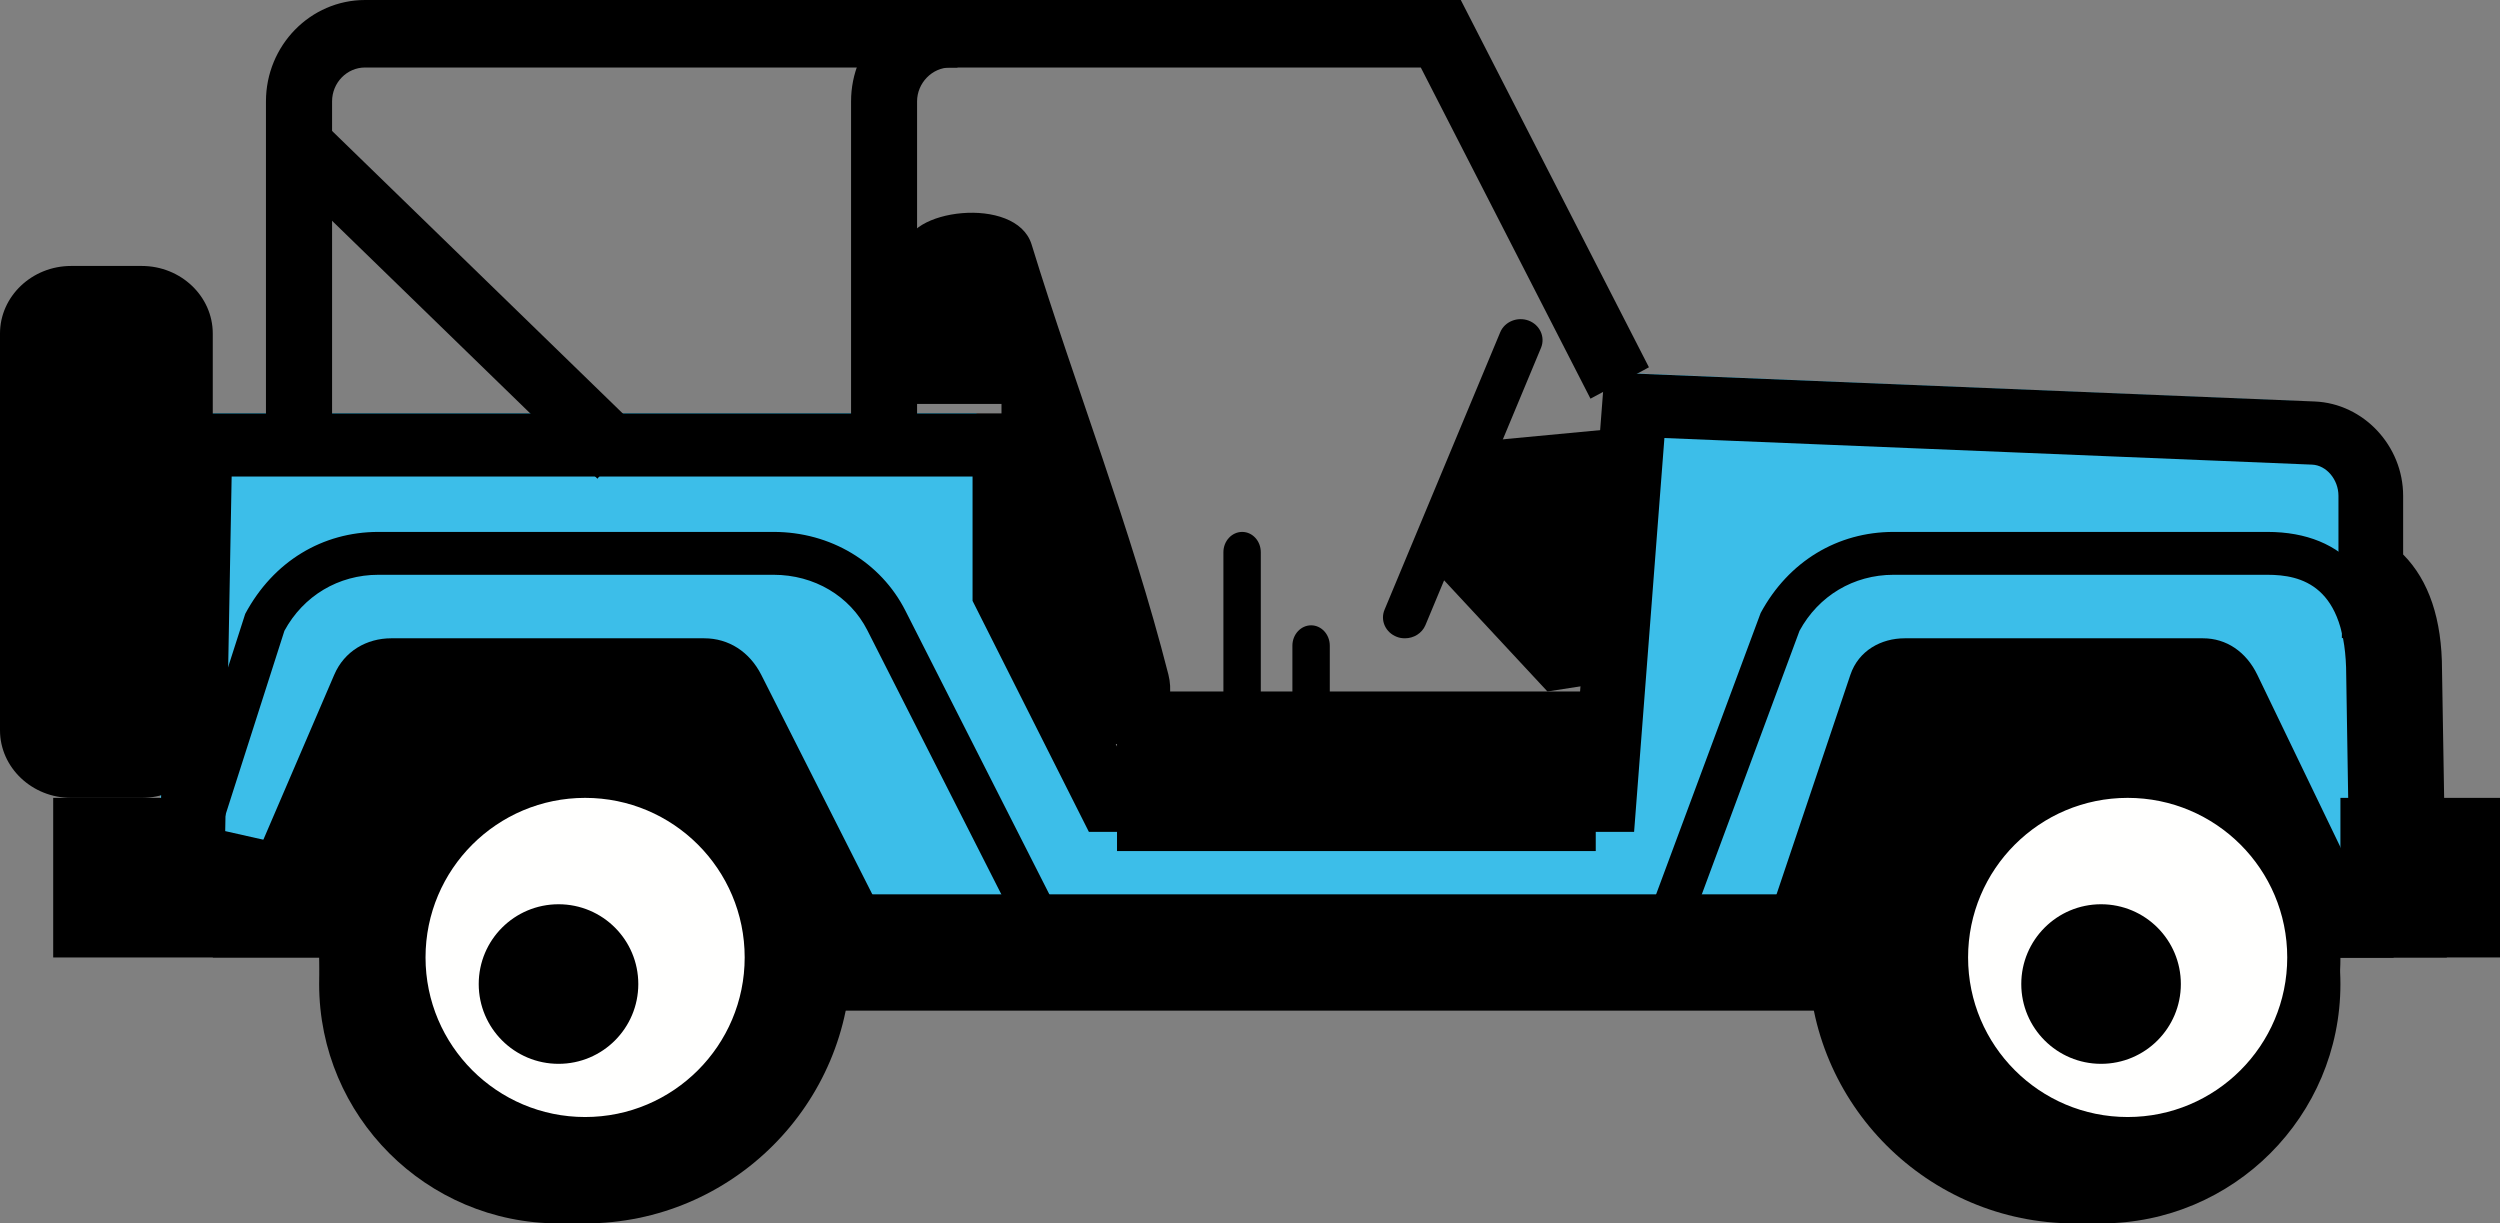 <?xml version="1.0" encoding="UTF-8"?>
<svg width="47px" height="23px" viewBox="0 0 47 23" version="1.1" xmlns="http://www.w3.org/2000/svg" xmlns:xlink="http://www.w3.org/1999/xlink">
    <rect x="0" y="0" width="47" height="23" fill="#808080" stroke="none"/>
    <!-- Generator: Sketch 51.2 (57519) - http://www.bohemiancoding.com/sketch -->
    <title>Group</title>
    <desc>Created with Sketch.</desc>
    <defs></defs>
    <g id="Page-1" stroke="none" stroke-width="1" fill="none" fill-rule="evenodd">
        <g id="e-个人中心" transform="translate(-1212, -771)">
            <g id="Group" transform="translate(1212, 771)">
                <path d="M44.185,8.74 L44.185,10.137 C44.719,10.542 44.92,11.266 44.92,12.091 L45,17 C33.156,17 21.314,17 9.469,17 L8.856,17 L3,15.661 L3.138,7.764 C8.231,7.764 13.373,7.764 18.359,7.764 L18.359,10.757 L20.324,14.588 L29.69,14.588 L30.263,7 L43.099,7.536 C43.721,7.56 44.185,8.12 44.185,8.74" id="Fill-10" fill="#3CBEE9"></path>
                <polyline id="Fill-257" fill="#000000" points="27 10.75 29.092 13 30.169 12.832 30.169 8.563 31 8 28.074 8.276 27 10.75"></polyline>
                <path d="M17.173,6.729 C17.025,6.972 16.942,7.288 17.047,7.573 L17.055,7.594 L18.828,7.594 L18.828,10.535 L20.064,13.081 L20.509,14 C20.79,14 21.058,13.983 21.249,13.983 C21.788,13.833 22.109,13.248 21.966,12.682 C21.257,9.904 20.229,7.314 19.394,4.596 C19.103,3.653 16.983,3.94 17.033,4.685 L17.173,6.729" id="Fill-258" fill="#000000"></path>
                <polygon id="Fill-259" fill="#000000" points="21 16 30 16 30 13 21 13"></polygon>
                <path d="M4.033,15.965 L9.39,17.203 L19.018,17.194 L16.306,11.849 C15.979,11.205 15.306,10.806 14.544,10.806 L7.113,10.806 C6.365,10.806 5.705,11.2 5.347,11.859 L4.033,15.965 Z M20.33,18 L9.3,18 L3,16.554 L4.61,11.541 C5.14,10.55 6.067,10 7.113,10 L14.544,10 C15.611,10 16.56,10.568 17.023,11.484 L20.33,18 Z M31.853,17.194 L44.181,17.194 L44.109,12.704 C44.109,11.002 43.263,10.806 42.626,10.806 L35.598,10.806 C34.849,10.806 34.189,11.2 33.831,11.859 L31.853,17.194 Z M45,18 L30.694,18 L33.1,11.525 C33.625,10.55 34.551,10 35.598,10 L42.626,10 C44.101,10 44.914,10.956 44.914,12.696 L45,18 Z" id="Fill-260" fill="#000000"></path>
                <path d="M4.234,15.625 L9.578,16.829 L10.05,16.814 L44.764,16.814 L44.694,12.612 C44.694,12.112 44.609,11.463 44.202,11.161 L43.963,10.981 L43.963,9.321 C43.963,9.015 43.736,8.746 43.467,8.735 L31.291,8.235 L30.721,15.639 L20.471,15.639 L18.284,11.296 L18.284,8.959 L4.355,8.959 L4.234,15.625 Z M46,18 L9.441,18 L3,16.566 L3.159,7.772 L19.499,7.772 L19.499,11.153 L21.218,14.453 L29.594,14.453 L30.166,7 L43.518,7.548 C44.433,7.586 45.179,8.38 45.179,9.321 L45.179,10.424 C45.666,10.915 45.91,11.645 45.91,12.601 L46,18 Z" id="Fill-261" fill="#000000"></path>
                <polygon id="Fill-262" fill="#000000" points="15 19 35 19 35 17 15 17"></polygon>
                <polygon id="Fill-263" fill="#000000" points="44 18 47 18 47 15 44 15"></polygon>
                <polyline id="Fill-264" fill="#000000" points="3.426 15 1 15 1 18 7 18 7 17.152 3.426 16.293 3.426 15"></polyline>
                <path d="M2.665,5 L1.337,5 C0.601,5 0,5.571 0,6.271 L0,13.729 C0,14.429 0.601,15 1.337,15 L2.665,15 C3.399,15 4,14.429 4,13.729 L4,6.271 C4,5.569 3.399,5 2.665,5" id="Fill-265" fill="#000000"></path>
                <path d="M6.283,12.687 L4,18 L17,18 L14.312,12.687 C14.091,12.252 13.698,12 13.24,12 L7.354,12 C6.895,12 6.473,12.241 6.283,12.687" id="Fill-266" fill="#000000"></path>
                <path d="M10.501,14 C8.017,14 6,16.014 6,18.5 C6,20.985 8.017,23 10.501,23 C12.984,23 15,20.985 15,18.5 C15,16.014 12.984,14 10.501,14" id="Fill-267" fill="#000000"></path>
                <path d="M11.001,14.182 C8.897,14.182 7.183,15.894 7.183,18 C7.183,20.104 8.897,21.818 11.001,21.818 C13.107,21.818 14.819,20.104 14.819,18 C14.819,15.894 13.107,14.182 11.001,14.182 Z M11.001,23 C8.244,23 6,20.757 6,18 C6,15.241 8.244,13 11.001,13 C13.757,13 16,15.241 16,18 C16,20.757 13.757,23 11.001,23 Z" id="Fill-268" fill="#000000"></path>
                <path d="M34.787,12.687 L33,18 L45,18 L42.438,12.687 C42.228,12.252 41.854,12 41.417,12 L35.808,12 C35.371,12 34.942,12.227 34.787,12.687" id="Fill-269" fill="#000000"></path>
                <path d="M39.5,14 C37.014,14 35,16.014 35,18.5 C35,20.985 37.014,23 39.5,23 C41.986,23 44,20.985 44,18.5 C44,16.014 41.986,14 39.5,14" id="Fill-270" fill="#000000"></path>
                <path d="M39.001,14.182 C36.897,14.182 35.183,15.894 35.183,18 C35.183,20.104 36.897,21.818 39.001,21.818 C41.105,21.818 42.816,20.104 42.816,18 C42.816,15.894 41.105,14.182 39.001,14.182 Z M39.001,23 C36.244,23 34,20.757 34,18 C34,15.241 36.244,13 39.001,13 C41.756,13 44,15.241 44,18 C44,20.757 41.756,23 39.001,23 Z" id="Fill-271" fill="#000000"></path>
                <path d="M40,15 C38.344,15 37,16.342 37,18 C37,19.656 38.344,21 40,21 C41.656,21 43,19.656 43,18 C43,16.342 41.656,15 40,15" id="Fill-272" fill="#FFFFFE"></path>
                <path d="M39.5,17 C38.672,17 38,17.671 38,18.5 C38,19.328 38.672,20 39.5,20 C40.329,20 41,19.328 41,18.5 C41,17.671 40.329,17 39.5,17" id="Fill-273" fill="#000000"></path>
                <path d="M11,15 C9.345,15 8,16.342 8,18 C8,19.656 9.345,21 11,21 C12.656,21 14,19.656 14,18 C14,16.342 12.656,15 11,15" id="Fill-274" fill="#FFFFFE"></path>
                <path d="M10.501,17 C9.671,17 9,17.671 9,18.5 C9,19.328 9.671,20 10.501,20 C11.33,20 12,19.328 12,18.5 C12,17.671 11.33,17 10.501,17" id="Fill-275" fill="#000000"></path>
                <path d="M44.027,12 C44.594,11.786 45,11.198 45,10.504 C45,9.802 44.58,9.205 44,9 C44.017,9.072 44.027,9.147 44.027,9.224 L44.027,12" id="Fill-276" fill="#000000"></path>
                <path d="M6.243,8 L5,8 L5,1.906 C5,0.855 5.835,0 6.864,0 L18,0 L18,1.269 L6.864,1.269 C6.521,1.269 6.243,1.555 6.243,1.906 L6.243,8" id="Fill-277" fill="#000000"></path>
                <path d="M17.241,8 L16,8 L16,1.906 C16,0.855 16.834,0 17.862,0 L27.463,0 L31,6.905 L29.901,7.495 L26.711,1.269 L17.862,1.269 C17.523,1.269 17.241,1.562 17.241,1.906 L17.241,8" id="Fill-278" fill="#000000"></path>
                <path d="M23.353,13.859 C23.159,13.859 23,13.687 23,13.476 L23,10.382 C23,10.171 23.159,10 23.353,10 C23.547,10 23.703,10.171 23.703,10.382 L23.703,13.476 C23.703,13.687 23.547,13.859 23.353,13.859 Z M24.649,14 C24.456,14 24.297,13.829 24.297,13.618 L24.297,12.139 C24.297,11.927 24.456,11.756 24.649,11.756 C24.842,11.756 25,11.927 25,12.139 L25,13.618 C25,13.829 24.842,14 24.649,14 Z" id="Fill-279" fill="#000000"></path>
                <path d="M26.414,12 C26.363,12 26.311,11.993 26.261,11.973 C26.049,11.893 25.945,11.665 26.029,11.464 L28.204,6.247 C28.287,6.046 28.528,5.949 28.738,6.027 C28.95,6.107 29.054,6.335 28.972,6.537 L26.798,11.753 C26.733,11.907 26.577,12 26.414,12" id="Fill-280" fill="#000000"></path>
                <polyline id="Fill-281" fill="#000000" points="11.232 9 5 2.943 5.768 2 12 8.057 11.232 9"></polyline>
            </g>
        </g>
    </g>
</svg>